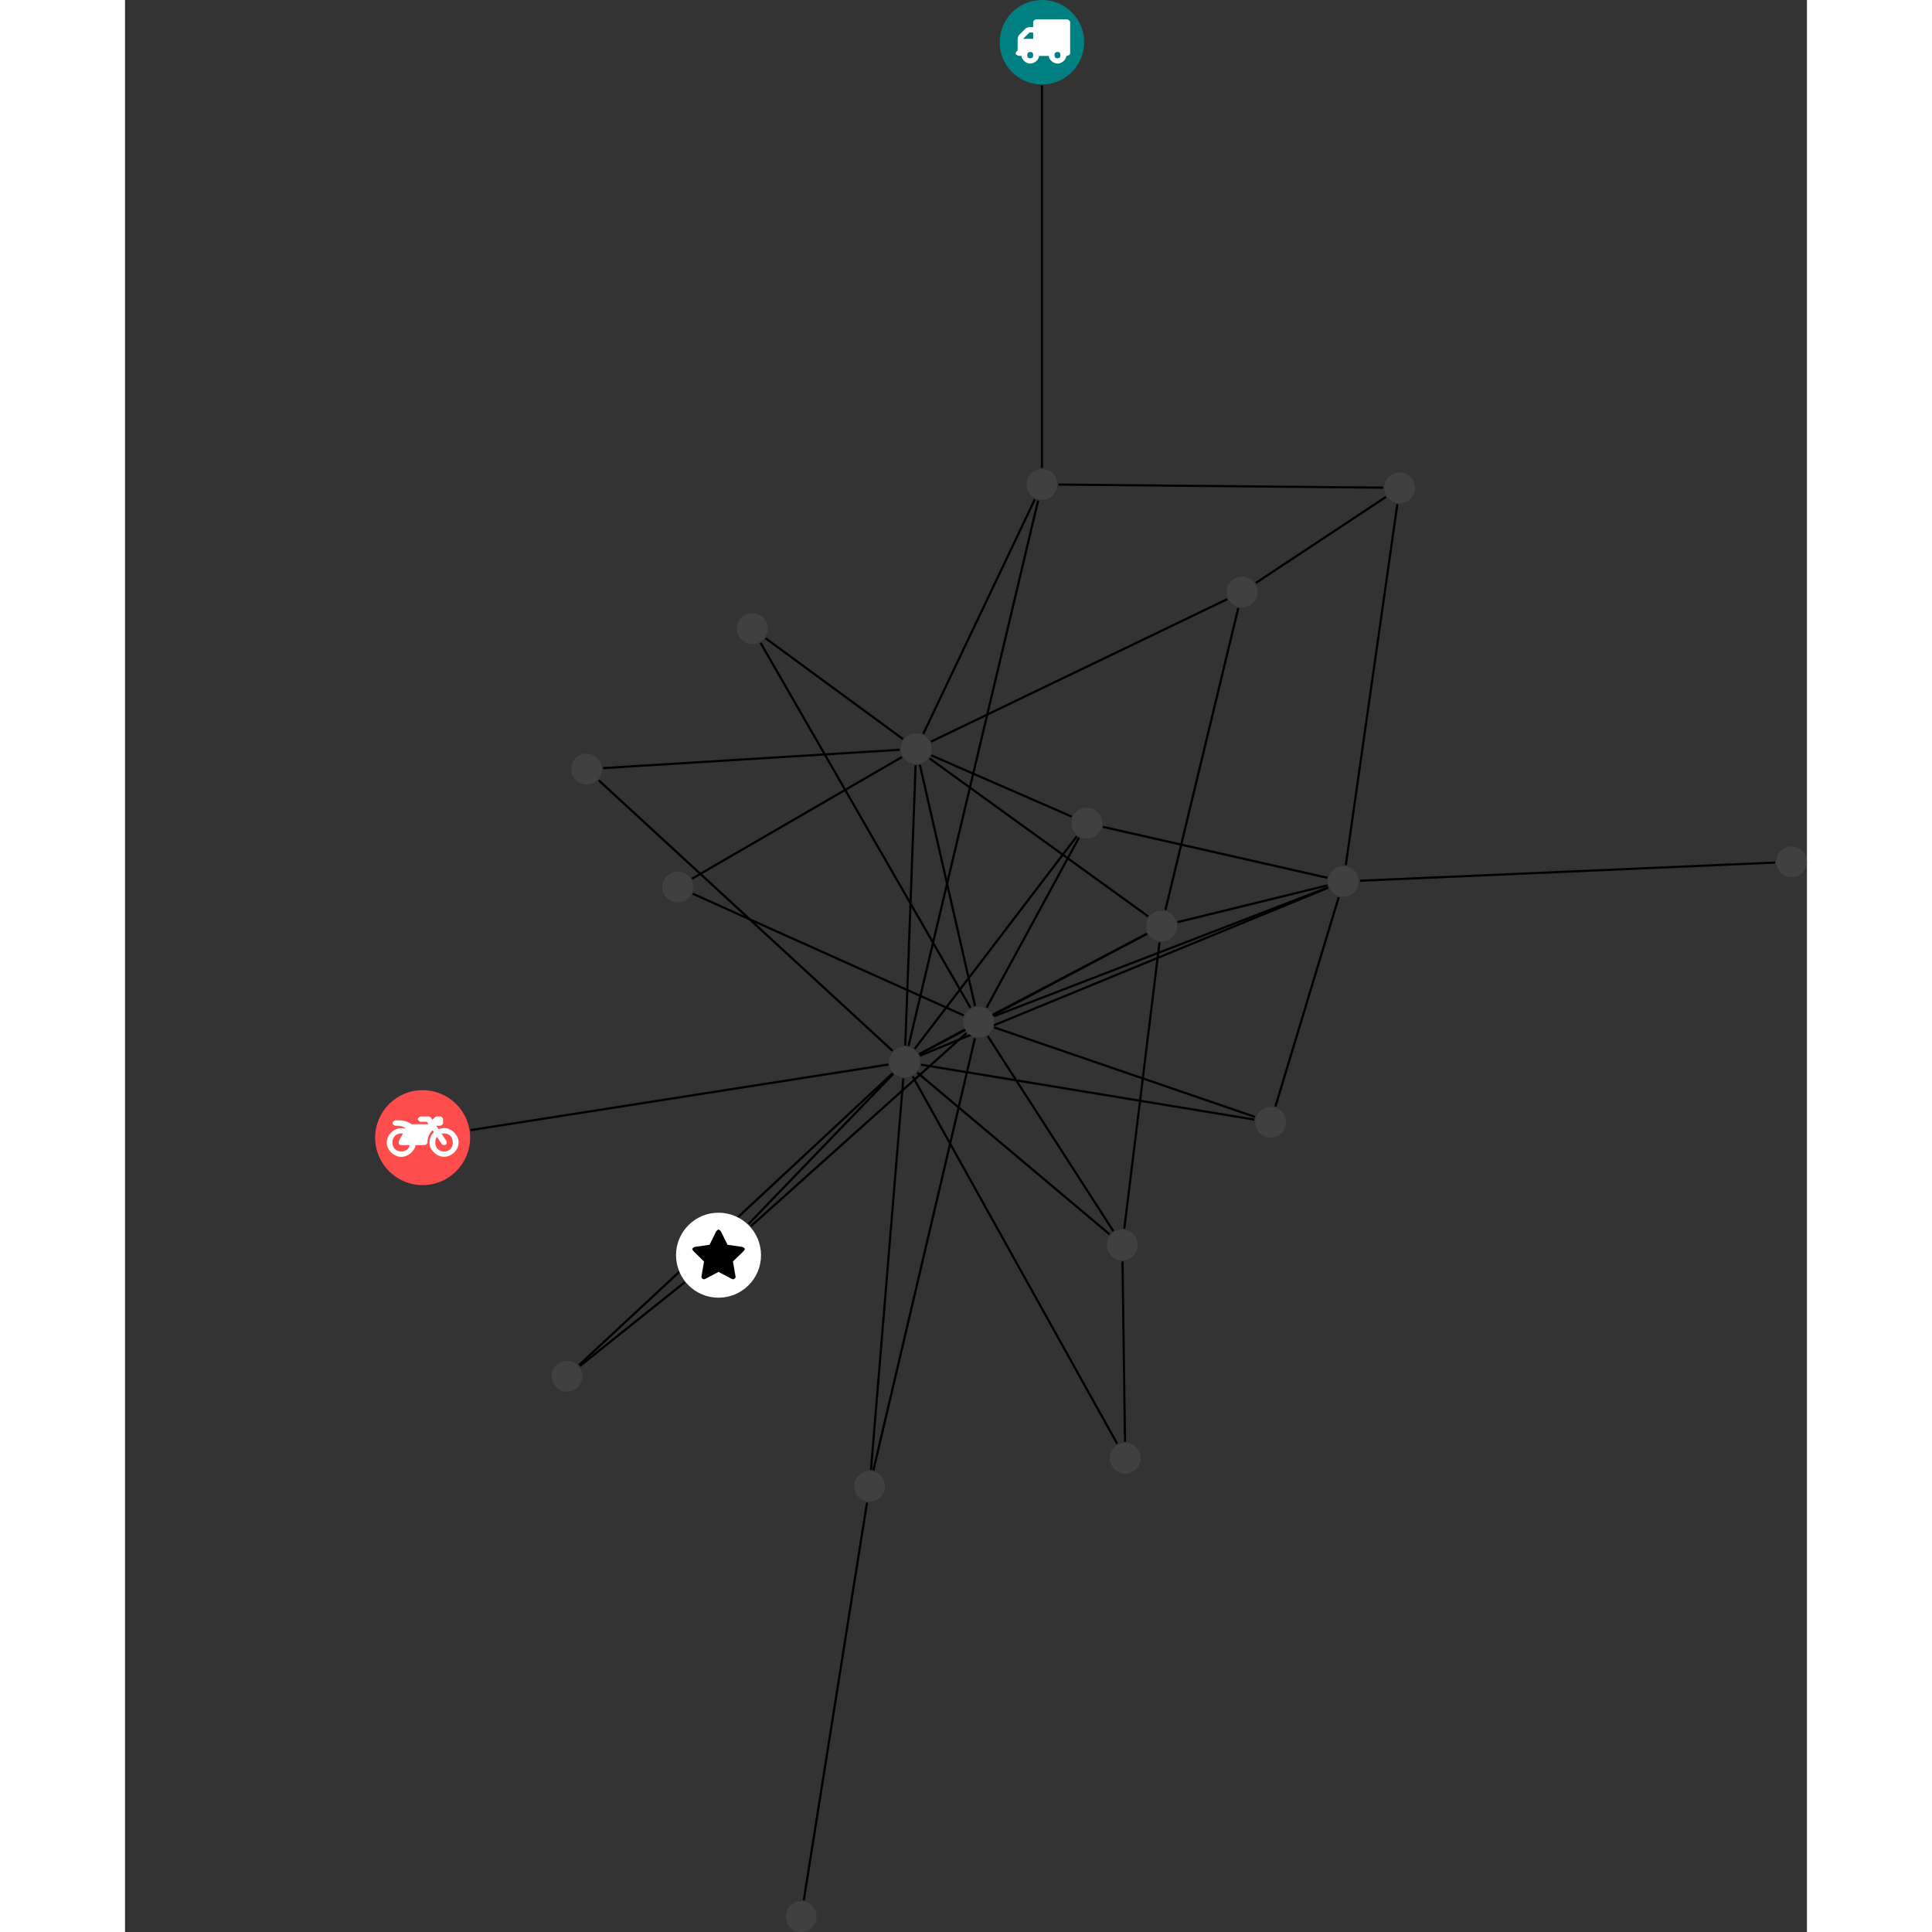 <?xml version="1.0" encoding="UTF-8"?>
<svg xmlns="http://www.w3.org/2000/svg" xmlns:xlink="http://www.w3.org/1999/xlink" width="353.496pt" height="353.496pt" viewBox="-45.761 0.000 307.735 353.496" version="1.1">
<rect x="-45.761" y="0.000" width="307.735" height="353.496" fill="#333333" stroke="none"/>
<defs>
<g>
<symbol overflow="visible" id="glyph0-0">
<path style="stroke:none;" d="M 1.422 -0.75 L 1.422 -7.922 L 3.562 -7.922 L 3.562 -0.891 L 1.422 -0.891 Z M 0.625 0 L 4.531 0 L 4.531 -8.812 L 0.438 -8.812 L 0.438 0 Z M 0.625 0 "/>
</symbol>
<symbol overflow="visible" id="glyph0-1">
<path style="stroke:none;" d="M 3.375 -0.844 C 3.375 -0.453 3.234 -0.266 2.844 -0.266 C 2.469 -0.266 2.297 -0.453 2.297 -0.844 C 2.297 -1.219 2.469 -1.422 2.844 -1.422 C 3.234 -1.422 3.375 -1.219 3.375 -0.844 Z M 1.594 -3.688 L 1.594 -3.859 C 1.594 -3.875 1.578 -3.875 1.594 -3.891 L 2.688 -4.969 C 2.703 -5 2.656 -4.984 2.688 -4.984 L 3.375 -4.984 L 3.375 -3.828 L 1.594 -3.828 Z M 8.359 -0.844 C 8.359 -0.453 8.219 -0.266 7.828 -0.266 C 7.453 -0.266 7.281 -0.453 7.281 -0.844 C 7.281 -1.219 7.453 -1.422 7.828 -1.422 C 8.219 -1.422 8.359 -1.219 8.359 -0.844 Z M 10.141 -6.891 C 10.141 -7.094 9.812 -7.391 9.609 -7.391 L 3.922 -7.391 C 3.719 -7.391 3.375 -7.094 3.375 -6.891 L 3.375 -5.969 L 2.672 -5.969 C 2.469 -5.969 2.078 -5.812 1.938 -5.672 L 0.844 -4.578 C 0.531 -4.266 0.531 -3.734 0.531 -3.328 L 0.531 -1.688 C 0.516 -1.688 0.172 -1.391 0.172 -1.203 C 0.172 -0.781 0.781 -0.703 1.062 -0.703 L 1.25 -0.703 C 1.25 -0.047 2.062 0.703 2.844 0.703 C 3.641 0.703 4.453 -0.047 4.453 -0.703 L 6.234 -0.703 C 6.234 -0.047 7.047 0.703 7.828 0.703 C 8.625 0.703 9.438 -0.047 9.438 -0.703 C 9.547 -0.703 10.141 -0.781 10.141 -1.203 Z M 10.141 -6.891 "/>
</symbol>
<symbol overflow="visible" id="glyph0-2">
<path style="stroke:none;" d="M 12.969 -2.906 C 12.844 -3.984 11.859 -5.016 10.781 -5.219 C 10.234 -5.328 9.703 -5.219 9.328 -5.031 L 8.875 -5.688 L 9.609 -5.688 C 9.812 -5.688 10.141 -5.984 10.141 -6.188 L 10.141 -6.891 C 10.141 -7.094 9.812 -7.391 9.609 -7.391 L 9.047 -7.391 C 8.969 -7.391 8.734 -7.312 8.656 -7.25 L 8.188 -6.766 L 7.891 -7.203 C 7.828 -7.281 7.594 -7.391 7.484 -7.391 L 6.078 -7.391 C 5.906 -7.391 5.547 -7.125 5.516 -6.953 C 5.484 -6.734 5.828 -6.406 6.047 -6.406 L 7.188 -6.406 L 7.484 -5.969 L 4.344 -5.969 C 4.141 -6.125 3.375 -6.672 2.141 -6.672 L 1.422 -6.672 C 1.219 -6.672 0.891 -6.375 0.891 -6.188 C 0.891 -5.984 1.219 -5.688 1.422 -5.688 L 1.781 -5.688 C 2.484 -5.688 2.906 -5.516 3.281 -5.188 L 3.25 -5.141 C 3.078 -5.188 2.797 -5.25 2.5 -5.25 C 1.109 -5.25 -0.172 -4 -0.172 -2.625 C -0.172 -1.25 1.109 0 2.5 0 C 3.75 0 4.953 -1.062 5.109 -2.141 L 6.766 -2.141 C 6.969 -2.141 7.281 -2.438 7.281 -2.625 C 7.281 -3.609 7.688 -4.391 8.219 -4.844 L 8.453 -4.5 C 7.969 -4.062 7.578 -3.203 7.672 -2.359 C 7.781 -1.172 8.969 -0.094 10.141 -0.016 C 11.703 0.094 13.156 -1.344 12.969 -2.906 Z M 2.5 -0.984 C 1.516 -0.984 0.875 -1.641 0.875 -2.625 C 0.875 -3.594 1.516 -4.281 2.5 -4.281 C 2.672 -4.281 2.844 -4.234 2.781 -4.25 L 2.047 -2.891 C 2 -2.781 2 -2.469 2.047 -2.359 C 2.125 -2.25 2.375 -2.141 2.5 -2.141 L 4.031 -2.141 C 3.891 -1.453 3.344 -0.984 2.5 -0.984 Z M 10.328 -0.984 C 9.344 -0.984 8.719 -1.641 8.719 -2.625 C 8.719 -3.109 8.859 -3.469 9.031 -3.641 L 9.906 -2.328 C 9.969 -2.219 10.203 -2.141 10.328 -2.141 C 10.391 -2.141 10.594 -2.188 10.641 -2.234 C 10.812 -2.344 10.844 -2.75 10.734 -2.922 L 9.875 -4.219 C 9.859 -4.219 10.094 -4.281 10.328 -4.281 C 11.297 -4.281 11.922 -3.594 11.922 -2.625 C 11.922 -1.641 11.297 -0.984 10.328 -0.984 Z M 10.328 -0.984 "/>
</symbol>
<symbol overflow="visible" id="glyph0-3">
<path style="stroke:none;" d="M 9.438 -5.078 C 9.438 -5.25 9.078 -5.453 8.938 -5.469 L 6.266 -5.859 L 5.078 -8.266 C 5.031 -8.375 4.75 -8.641 4.625 -8.641 C 4.5 -8.641 4.234 -8.375 4.172 -8.266 L 2.984 -5.859 L 0.312 -5.469 C 0.172 -5.453 -0.172 -5.25 -0.172 -5.078 C -0.172 -4.969 -0.062 -4.781 0.016 -4.719 L 1.969 -2.797 L 1.5 -0.062 C 1.5 -0.016 1.5 0.016 1.5 0.047 C 1.5 0.203 1.75 0.453 1.906 0.453 C 1.984 0.453 2.188 0.406 2.25 0.359 L 4.625 -0.891 L 7 0.359 C 7.062 0.406 7.266 0.453 7.344 0.453 C 7.5 0.453 7.75 0.203 7.75 0.047 C 7.75 0.016 7.75 -0.016 7.734 -0.062 L 7.266 -2.797 L 9.234 -4.719 C 9.297 -4.781 9.438 -4.969 9.438 -5.078 Z M 9.438 -5.078 "/>
</symbol>
</g>
<clipPath id="clip1">
  <path d="M 72 269 L 96 269 L 96 353.496 L 72 353.496 Z M 72 269 "/>
</clipPath>
<clipPath id="clip2">
  <path d="M 174 152 L 261.973 152 L 261.973 167 L 174 167 Z M 174 152 "/>
</clipPath>
<clipPath id="clip3">
  <path d="M 256 154 L 261.973 154 L 261.973 161 L 256 161 Z M 256 154 "/>
</clipPath>
<clipPath id="clip4">
  <path d="M 75 347 L 81 347 L 81 353.496 L 75 353.496 Z M 75 347 "/>
</clipPath>
</defs>
<g id="surface1">
<path style="fill:none;stroke-width:0.399;stroke-linecap:butt;stroke-linejoin:miter;stroke:rgb(0%,0%,0%);stroke-opacity:1;stroke-miterlimit:10;" d="M 0.002 -7.927 L 0.002 -77.884 " transform="matrix(1,0,0,-1,122.002,7.729)"/>
<path style="fill:none;stroke-width:0.399;stroke-linecap:butt;stroke-linejoin:miter;stroke:rgb(0%,0%,0%);stroke-opacity:1;stroke-miterlimit:10;" d="M 15.197 -256.06 L 14.744 -223.087 " transform="matrix(1,0,0,-1,122.002,7.729)"/>
<path style="fill:none;stroke-width:0.399;stroke-linecap:butt;stroke-linejoin:miter;stroke:rgb(0%,0%,0%);stroke-opacity:1;stroke-miterlimit:10;" d="M 13.771 -256.439 L -23.647 -189.22 " transform="matrix(1,0,0,-1,122.002,7.729)"/>
<path style="fill:none;stroke-width:0.399;stroke-linecap:butt;stroke-linejoin:miter;stroke:rgb(0%,0%,0%);stroke-opacity:1;stroke-miterlimit:10;" d="M -80.311 -132.81 L -26.022 -129.458 " transform="matrix(1,0,0,-1,122.002,7.729)"/>
<path style="fill:none;stroke-width:0.399;stroke-linecap:butt;stroke-linejoin:miter;stroke:rgb(0%,0%,0%);stroke-opacity:1;stroke-miterlimit:10;" d="M -81.104 -135.037 L -27.334 -184.541 " transform="matrix(1,0,0,-1,122.002,7.729)"/>
<path style="fill:none;stroke-width:0.399;stroke-linecap:butt;stroke-linejoin:miter;stroke:rgb(0%,0%,0%);stroke-opacity:1;stroke-miterlimit:10;" d="M -104.537 -199.048 L -28.096 -187.048 " transform="matrix(1,0,0,-1,122.002,7.729)"/>
<path style="fill:none;stroke-width:0.399;stroke-linecap:butt;stroke-linejoin:miter;stroke:rgb(0%,0%,0%);stroke-opacity:1;stroke-miterlimit:10;" d="M 39.15 -98.923 L 62.935 -83.193 " transform="matrix(1,0,0,-1,122.002,7.729)"/>
<path style="fill:none;stroke-width:0.399;stroke-linecap:butt;stroke-linejoin:miter;stroke:rgb(0%,0%,0%);stroke-opacity:1;stroke-miterlimit:10;" d="M 35.924 -103.521 L 22.592 -158.779 " transform="matrix(1,0,0,-1,122.002,7.729)"/>
<path style="fill:none;stroke-width:0.399;stroke-linecap:butt;stroke-linejoin:miter;stroke:rgb(0%,0%,0%);stroke-opacity:1;stroke-miterlimit:10;" d="M 33.912 -101.896 L -20.291 -127.962 " transform="matrix(1,0,0,-1,122.002,7.729)"/>
<path style="fill:none;stroke-width:0.399;stroke-linecap:butt;stroke-linejoin:miter;stroke:rgb(0%,0%,0%);stroke-opacity:1;stroke-miterlimit:10;" d="M -50.553 -109.064 L -25.443 -127.486 " transform="matrix(1,0,0,-1,122.002,7.729)"/>
<path style="fill:none;stroke-width:0.399;stroke-linecap:butt;stroke-linejoin:miter;stroke:rgb(0%,0%,0%);stroke-opacity:1;stroke-miterlimit:10;" d="M -51.482 -109.896 L -13.072 -176.669 " transform="matrix(1,0,0,-1,122.002,7.729)"/>
<path style="fill:none;stroke-width:0.399;stroke-linecap:butt;stroke-linejoin:miter;stroke:rgb(0%,0%,0%);stroke-opacity:1;stroke-miterlimit:10;" d="M -64.033 -153.048 L -25.619 -130.783 " transform="matrix(1,0,0,-1,122.002,7.729)"/>
<path style="fill:none;stroke-width:0.399;stroke-linecap:butt;stroke-linejoin:miter;stroke:rgb(0%,0%,0%);stroke-opacity:1;stroke-miterlimit:10;" d="M -63.889 -155.798 L -14.322 -178.048 " transform="matrix(1,0,0,-1,122.002,7.729)"/>
<path style="fill:none;stroke-width:0.399;stroke-linecap:butt;stroke-linejoin:miter;stroke:rgb(0%,0%,0%);stroke-opacity:1;stroke-miterlimit:10;" d="M -65.404 -226.916 L -84.533 -242.205 " transform="matrix(1,0,0,-1,122.002,7.729)"/>
<path style="fill:none;stroke-width:0.399;stroke-linecap:butt;stroke-linejoin:miter;stroke:rgb(0%,0%,0%);stroke-opacity:1;stroke-miterlimit:10;" d="M -53.236 -216.615 L -13.815 -181.298 " transform="matrix(1,0,0,-1,122.002,7.729)"/>
<path style="fill:none;stroke-width:0.399;stroke-linecap:butt;stroke-linejoin:miter;stroke:rgb(0%,0%,0%);stroke-opacity:1;stroke-miterlimit:10;" d="M -53.643 -216.193 L -27.209 -188.755 " transform="matrix(1,0,0,-1,122.002,7.729)"/>
<path style="fill:none;stroke-width:0.399;stroke-linecap:butt;stroke-linejoin:miter;stroke:rgb(0%,0%,0%);stroke-opacity:1;stroke-miterlimit:10;" d="M -84.682 -242.033 L -27.322 -188.638 " transform="matrix(1,0,0,-1,122.002,7.729)"/>
<g clip-path="url(#clip1)" clip-rule="nonzero">
<path style="fill:none;stroke-width:0.399;stroke-linecap:butt;stroke-linejoin:miter;stroke:rgb(0%,0%,0%);stroke-opacity:1;stroke-miterlimit:10;" d="M -32.006 -267.201 L -43.58 -339.974 " transform="matrix(1,0,0,-1,122.002,7.729)"/>
</g>
<path style="fill:none;stroke-width:0.399;stroke-linecap:butt;stroke-linejoin:miter;stroke:rgb(0%,0%,0%);stroke-opacity:1;stroke-miterlimit:10;" d="M -30.842 -261.283 L -12.26 -182.224 " transform="matrix(1,0,0,-1,122.002,7.729)"/>
<path style="fill:none;stroke-width:0.399;stroke-linecap:butt;stroke-linejoin:miter;stroke:rgb(0%,0%,0%);stroke-opacity:1;stroke-miterlimit:10;" d="M -31.283 -261.212 L -25.365 -189.591 " transform="matrix(1,0,0,-1,122.002,7.729)"/>
<path style="fill:none;stroke-width:0.399;stroke-linecap:butt;stroke-linejoin:miter;stroke:rgb(0%,0%,0%);stroke-opacity:1;stroke-miterlimit:10;" d="M 11.154 -143.56 L 52.225 -152.88 " transform="matrix(1,0,0,-1,122.002,7.729)"/>
<path style="fill:none;stroke-width:0.399;stroke-linecap:butt;stroke-linejoin:miter;stroke:rgb(0%,0%,0%);stroke-opacity:1;stroke-miterlimit:10;" d="M 5.443 -141.685 L -20.244 -130.478 " transform="matrix(1,0,0,-1,122.002,7.729)"/>
<path style="fill:none;stroke-width:0.399;stroke-linecap:butt;stroke-linejoin:miter;stroke:rgb(0%,0%,0%);stroke-opacity:1;stroke-miterlimit:10;" d="M 6.771 -145.544 L -10.127 -176.634 " transform="matrix(1,0,0,-1,122.002,7.729)"/>
<path style="fill:none;stroke-width:0.399;stroke-linecap:butt;stroke-linejoin:miter;stroke:rgb(0%,0%,0%);stroke-opacity:1;stroke-miterlimit:10;" d="M 6.381 -145.291 L -23.283 -184.185 " transform="matrix(1,0,0,-1,122.002,7.729)"/>
<g clip-path="url(#clip2)" clip-rule="nonzero">
<path style="fill:none;stroke-width:0.399;stroke-linecap:butt;stroke-linejoin:miter;stroke:rgb(0%,0%,0%);stroke-opacity:1;stroke-miterlimit:10;" d="M 134.143 -150.087 L 58.182 -153.416 " transform="matrix(1,0,0,-1,122.002,7.729)"/>
</g>
<path style="fill:none;stroke-width:0.399;stroke-linecap:butt;stroke-linejoin:miter;stroke:rgb(0%,0%,0%);stroke-opacity:1;stroke-miterlimit:10;" d="M 3.018 -80.931 L 62.435 -81.501 " transform="matrix(1,0,0,-1,122.002,7.729)"/>
<path style="fill:none;stroke-width:0.399;stroke-linecap:butt;stroke-linejoin:miter;stroke:rgb(0%,0%,0%);stroke-opacity:1;stroke-miterlimit:10;" d="M -1.295 -83.626 L -21.713 -126.544 " transform="matrix(1,0,0,-1,122.002,7.729)"/>
<path style="fill:none;stroke-width:0.399;stroke-linecap:butt;stroke-linejoin:miter;stroke:rgb(0%,0%,0%);stroke-opacity:1;stroke-miterlimit:10;" d="M -0.697 -83.837 L -24.416 -183.646 " transform="matrix(1,0,0,-1,122.002,7.729)"/>
<path style="fill:none;stroke-width:0.399;stroke-linecap:butt;stroke-linejoin:miter;stroke:rgb(0%,0%,0%);stroke-opacity:1;stroke-miterlimit:10;" d="M 65.025 -84.517 L 55.596 -150.56 " transform="matrix(1,0,0,-1,122.002,7.729)"/>
<path style="fill:none;stroke-width:0.399;stroke-linecap:butt;stroke-linejoin:miter;stroke:rgb(0%,0%,0%);stroke-opacity:1;stroke-miterlimit:10;" d="M 24.814 -160.994 L 52.236 -154.267 " transform="matrix(1,0,0,-1,122.002,7.729)"/>
<path style="fill:none;stroke-width:0.399;stroke-linecap:butt;stroke-linejoin:miter;stroke:rgb(0%,0%,0%);stroke-opacity:1;stroke-miterlimit:10;" d="M 21.514 -164.705 L 15.068 -217.076 " transform="matrix(1,0,0,-1,122.002,7.729)"/>
<path style="fill:none;stroke-width:0.399;stroke-linecap:butt;stroke-linejoin:miter;stroke:rgb(0%,0%,0%);stroke-opacity:1;stroke-miterlimit:10;" d="M 19.436 -159.943 L -20.564 -131.037 " transform="matrix(1,0,0,-1,122.002,7.729)"/>
<path style="fill:none;stroke-width:0.399;stroke-linecap:butt;stroke-linejoin:miter;stroke:rgb(0%,0%,0%);stroke-opacity:1;stroke-miterlimit:10;" d="M 19.213 -163.115 L -8.897 -177.88 " transform="matrix(1,0,0,-1,122.002,7.729)"/>
<path style="fill:none;stroke-width:0.399;stroke-linecap:butt;stroke-linejoin:miter;stroke:rgb(0%,0%,0%);stroke-opacity:1;stroke-miterlimit:10;" d="M 19.217 -163.123 L -22.447 -185.169 " transform="matrix(1,0,0,-1,122.002,7.729)"/>
<path style="fill:none;stroke-width:0.399;stroke-linecap:butt;stroke-linejoin:miter;stroke:rgb(0%,0%,0%);stroke-opacity:1;stroke-miterlimit:10;" d="M 54.295 -156.439 L 42.717 -194.724 " transform="matrix(1,0,0,-1,122.002,7.729)"/>
<path style="fill:none;stroke-width:0.399;stroke-linecap:butt;stroke-linejoin:miter;stroke:rgb(0%,0%,0%);stroke-opacity:1;stroke-miterlimit:10;" d="M 52.35 -154.634 L -8.752 -178.201 " transform="matrix(1,0,0,-1,122.002,7.729)"/>
<path style="fill:none;stroke-width:0.399;stroke-linecap:butt;stroke-linejoin:miter;stroke:rgb(0%,0%,0%);stroke-opacity:1;stroke-miterlimit:10;" d="M 52.377 -154.697 L -22.322 -185.435 " transform="matrix(1,0,0,-1,122.002,7.729)"/>
<path style="fill:none;stroke-width:0.399;stroke-linecap:butt;stroke-linejoin:miter;stroke:rgb(0%,0%,0%);stroke-opacity:1;stroke-miterlimit:10;" d="M 13.068 -217.533 L -9.932 -181.822 " transform="matrix(1,0,0,-1,122.002,7.729)"/>
<path style="fill:none;stroke-width:0.399;stroke-linecap:butt;stroke-linejoin:miter;stroke:rgb(0%,0%,0%);stroke-opacity:1;stroke-miterlimit:10;" d="M 12.393 -218.126 L -22.807 -188.525 " transform="matrix(1,0,0,-1,122.002,7.729)"/>
<path style="fill:none;stroke-width:0.399;stroke-linecap:butt;stroke-linejoin:miter;stroke:rgb(0%,0%,0%);stroke-opacity:1;stroke-miterlimit:10;" d="M 38.99 -196.634 L -8.713 -180.263 " transform="matrix(1,0,0,-1,122.002,7.729)"/>
<path style="fill:none;stroke-width:0.399;stroke-linecap:butt;stroke-linejoin:miter;stroke:rgb(0%,0%,0%);stroke-opacity:1;stroke-miterlimit:10;" d="M 38.865 -197.123 L -22.139 -187.072 " transform="matrix(1,0,0,-1,122.002,7.729)"/>
<path style="fill:none;stroke-width:0.399;stroke-linecap:butt;stroke-linejoin:miter;stroke:rgb(0%,0%,0%);stroke-opacity:1;stroke-miterlimit:10;" d="M -22.338 -132.212 L -12.24 -176.341 " transform="matrix(1,0,0,-1,122.002,7.729)"/>
<path style="fill:none;stroke-width:0.399;stroke-linecap:butt;stroke-linejoin:miter;stroke:rgb(0%,0%,0%);stroke-opacity:1;stroke-miterlimit:10;" d="M -23.119 -132.287 L -25.006 -183.568 " transform="matrix(1,0,0,-1,122.002,7.729)"/>
<path style="fill:none;stroke-width:0.399;stroke-linecap:butt;stroke-linejoin:miter;stroke:rgb(0%,0%,0%);stroke-opacity:1;stroke-miterlimit:10;" d="M -14.225 -180.716 L -22.459 -185.15 " transform="matrix(1,0,0,-1,122.002,7.729)"/>
<path style=" stroke:none;fill-rule:nonzero;fill:rgb(0%,50%,50%);fill-opacity:1;" d="M 129.73 7.73 C 129.73 3.461 126.27 0 122.004 0 C 117.734 0 114.273 3.461 114.273 7.73 C 114.273 11.996 117.734 15.457 122.004 15.457 C 126.27 15.457 129.73 11.996 129.73 7.73 Z M 129.73 7.73 "/>
<g style="fill:rgb(100%,100%,100%);fill-opacity:1;">
  <use xlink:href="#glyph0-1" x="117.02" y="10.932"/>
</g>
<path style=" stroke:none;fill-rule:nonzero;fill:rgb(25%,25%,25%);fill-opacity:1;" d="M 140.059 266.801 C 140.059 265.246 138.797 263.984 137.238 263.984 C 135.684 263.984 134.422 265.246 134.422 266.801 C 134.422 268.359 135.684 269.621 137.238 269.621 C 138.797 269.621 140.059 268.359 140.059 266.801 Z M 140.059 266.801 "/>
<path style=" stroke:none;fill-rule:nonzero;fill:rgb(25%,25%,25%);fill-opacity:1;" d="M 41.496 140.723 C 41.496 139.164 40.234 137.902 38.68 137.902 C 37.121 137.902 35.859 139.164 35.859 140.723 C 35.859 142.277 37.121 143.539 38.68 143.539 C 40.234 143.539 41.496 142.277 41.496 140.723 Z M 41.496 140.723 "/>
<path style=" stroke:none;fill-rule:nonzero;fill:rgb(100%,29.999%,29.999%);fill-opacity:1;" d="M 17.375 208.152 C 17.375 203.355 13.484 199.465 8.688 199.465 C 3.891 199.465 0 203.355 0 208.152 C 0 212.949 3.891 216.84 8.688 216.84 C 13.484 216.84 17.375 212.949 17.375 208.152 Z M 17.375 208.152 "/>
<g style="fill:rgb(100%,100%,100%);fill-opacity:1;">
  <use xlink:href="#glyph0-2" x="2.286" y="211.664"/>
</g>
<path style=" stroke:none;fill-rule:nonzero;fill:rgb(25%,25%,25%);fill-opacity:1;" d="M 161.453 108.312 C 161.453 106.758 160.191 105.496 158.633 105.496 C 157.078 105.496 155.816 106.758 155.816 108.312 C 155.816 109.871 157.078 111.133 158.633 111.133 C 160.191 111.133 161.453 109.871 161.453 108.312 Z M 161.453 108.312 "/>
<path style=" stroke:none;fill-rule:nonzero;fill:rgb(25%,25%,25%);fill-opacity:1;" d="M 71.832 115.008 C 71.832 113.453 70.57 112.191 69.016 112.191 C 67.457 112.191 66.195 113.453 66.195 115.008 C 66.195 116.562 67.457 117.824 69.016 117.824 C 70.57 117.824 71.832 116.562 71.832 115.008 Z M 71.832 115.008 "/>
<path style=" stroke:none;fill-rule:nonzero;fill:rgb(25%,25%,25%);fill-opacity:1;" d="M 58.18 162.289 C 58.18 160.734 56.918 159.473 55.359 159.473 C 53.805 159.473 52.543 160.734 52.543 162.289 C 52.543 163.844 53.805 165.105 55.359 165.105 C 56.918 165.105 58.18 163.844 58.18 162.289 Z M 58.18 162.289 "/>
<path style=" stroke:none;fill-rule:nonzero;fill:rgb(100%,100%,100%);fill-opacity:1;" d="M 70.602 229.66 C 70.602 225.367 67.121 221.887 62.824 221.887 C 58.531 221.887 55.051 225.367 55.051 229.66 C 55.051 233.957 58.531 237.438 62.824 237.438 C 67.121 237.438 70.602 233.957 70.602 229.66 Z M 70.602 229.66 "/>
<g style="fill:rgb(0%,0%,0%);fill-opacity:1;">
  <use xlink:href="#glyph0-3" x="58.203" y="233.611"/>
</g>
<path style=" stroke:none;fill-rule:nonzero;fill:rgb(25%,25%,25%);fill-opacity:1;" d="M 37.93 251.812 C 37.93 250.258 36.668 248.996 35.109 248.996 C 33.555 248.996 32.293 250.258 32.293 251.812 C 32.293 253.371 33.555 254.633 35.109 254.633 C 36.668 254.633 37.93 253.371 37.93 251.812 Z M 37.93 251.812 "/>
<path style=" stroke:none;fill-rule:nonzero;fill:rgb(25%,25%,25%);fill-opacity:1;" d="M 93.289 271.945 C 93.289 270.391 92.027 269.129 90.473 269.129 C 88.914 269.129 87.652 270.391 87.652 271.945 C 87.652 273.504 88.914 274.766 90.473 274.766 C 92.027 274.766 93.289 273.504 93.289 271.945 Z M 93.289 271.945 "/>
<path style=" stroke:none;fill-rule:nonzero;fill:rgb(25%,25%,25%);fill-opacity:1;" d="M 133.031 150.617 C 133.031 149.062 131.77 147.801 130.211 147.801 C 128.656 147.801 127.395 149.062 127.395 150.617 C 127.395 152.176 128.656 153.438 130.211 153.438 C 131.77 153.438 133.031 152.176 133.031 150.617 Z M 133.031 150.617 "/>
<g clip-path="url(#clip3)" clip-rule="nonzero">
<path style=" stroke:none;fill-rule:nonzero;fill:rgb(25%,25%,25%);fill-opacity:1;" d="M 261.973 157.68 C 261.973 156.125 260.711 154.863 259.156 154.863 C 257.602 154.863 256.34 156.125 256.34 157.68 C 256.34 159.238 257.602 160.5 259.156 160.5 C 260.711 160.5 261.973 159.238 261.973 157.68 Z M 261.973 157.68 "/>
</g>
<path style=" stroke:none;fill-rule:nonzero;fill:rgb(25%,25%,25%);fill-opacity:1;" d="M 124.82 88.629 C 124.82 87.074 123.559 85.812 122.004 85.812 C 120.445 85.812 119.184 87.074 119.184 88.629 C 119.184 90.188 120.445 91.449 122.004 91.449 C 123.559 91.449 124.82 90.188 124.82 88.629 Z M 124.82 88.629 "/>
<g clip-path="url(#clip4)" clip-rule="nonzero">
<path style=" stroke:none;fill-rule:nonzero;fill:rgb(25%,25%,25%);fill-opacity:1;" d="M 80.766 350.68 C 80.766 349.121 79.504 347.859 77.949 347.859 C 76.395 347.859 75.133 349.121 75.133 350.68 C 75.133 352.234 76.395 353.496 77.949 353.496 C 79.504 353.496 80.766 352.234 80.766 350.68 Z M 80.766 350.68 "/>
</g>
<path style=" stroke:none;fill-rule:nonzero;fill:rgb(25%,25%,25%);fill-opacity:1;" d="M 190.273 89.258 C 190.273 87.699 189.012 86.438 187.453 86.438 C 185.898 86.438 184.637 87.699 184.637 89.258 C 184.637 90.812 185.898 92.074 187.453 92.074 C 189.012 92.074 190.273 90.812 190.273 89.258 Z M 190.273 89.258 "/>
<path style=" stroke:none;fill-rule:nonzero;fill:rgb(25%,25%,25%);fill-opacity:1;" d="M 146.703 169.438 C 146.703 167.883 145.441 166.621 143.883 166.621 C 142.328 166.621 141.066 167.883 141.066 169.438 C 141.066 170.996 142.328 172.258 143.883 172.258 C 145.441 172.258 146.703 170.996 146.703 169.438 Z M 146.703 169.438 "/>
<path style=" stroke:none;fill-rule:nonzero;fill:rgb(25%,25%,25%);fill-opacity:1;" d="M 179.984 161.273 C 179.984 159.719 178.723 158.457 177.168 158.457 C 175.613 158.457 174.352 159.719 174.352 161.273 C 174.352 162.832 175.613 164.094 177.168 164.094 C 178.723 164.094 179.984 162.832 179.984 161.273 Z M 179.984 161.273 "/>
<path style=" stroke:none;fill-rule:nonzero;fill:rgb(25%,25%,25%);fill-opacity:1;" d="M 139.52 227.797 C 139.52 226.238 138.258 224.977 136.703 224.977 C 135.145 224.977 133.883 226.238 133.883 227.797 C 133.883 229.352 135.145 230.613 136.703 230.613 C 138.258 230.613 139.52 229.352 139.52 227.797 Z M 139.52 227.797 "/>
<path style=" stroke:none;fill-rule:nonzero;fill:rgb(25%,25%,25%);fill-opacity:1;" d="M 166.664 205.34 C 166.664 203.785 165.402 202.523 163.844 202.523 C 162.289 202.523 161.027 203.785 161.027 205.34 C 161.027 206.895 162.289 208.156 163.844 208.156 C 165.402 208.156 166.664 206.895 166.664 205.34 Z M 166.664 205.34 "/>
<path style=" stroke:none;fill-rule:nonzero;fill:rgb(25%,25%,25%);fill-opacity:1;" d="M 101.809 136.996 C 101.809 135.441 100.547 134.18 98.992 134.18 C 97.438 134.18 96.176 135.441 96.176 136.996 C 96.176 138.555 97.438 139.816 98.992 139.816 C 100.547 139.816 101.809 138.555 101.809 136.996 Z M 101.809 136.996 "/>
<path style=" stroke:none;fill-rule:nonzero;fill:rgb(25%,25%,25%);fill-opacity:1;" d="M 113.254 187.012 C 113.254 185.453 111.992 184.191 110.434 184.191 C 108.879 184.191 107.617 185.453 107.617 187.012 C 107.617 188.566 108.879 189.828 110.434 189.828 C 111.992 189.828 113.254 188.566 113.254 187.012 Z M 113.254 187.012 "/>
<path style=" stroke:none;fill-rule:nonzero;fill:rgb(25%,25%,25%);fill-opacity:1;" d="M 99.703 194.309 C 99.703 192.75 98.445 191.488 96.887 191.488 C 95.332 191.488 94.07 192.75 94.07 194.309 C 94.07 195.863 95.332 197.125 96.887 197.125 C 98.445 197.125 99.703 195.863 99.703 194.309 Z M 99.703 194.309 "/>
</g>
</svg>
